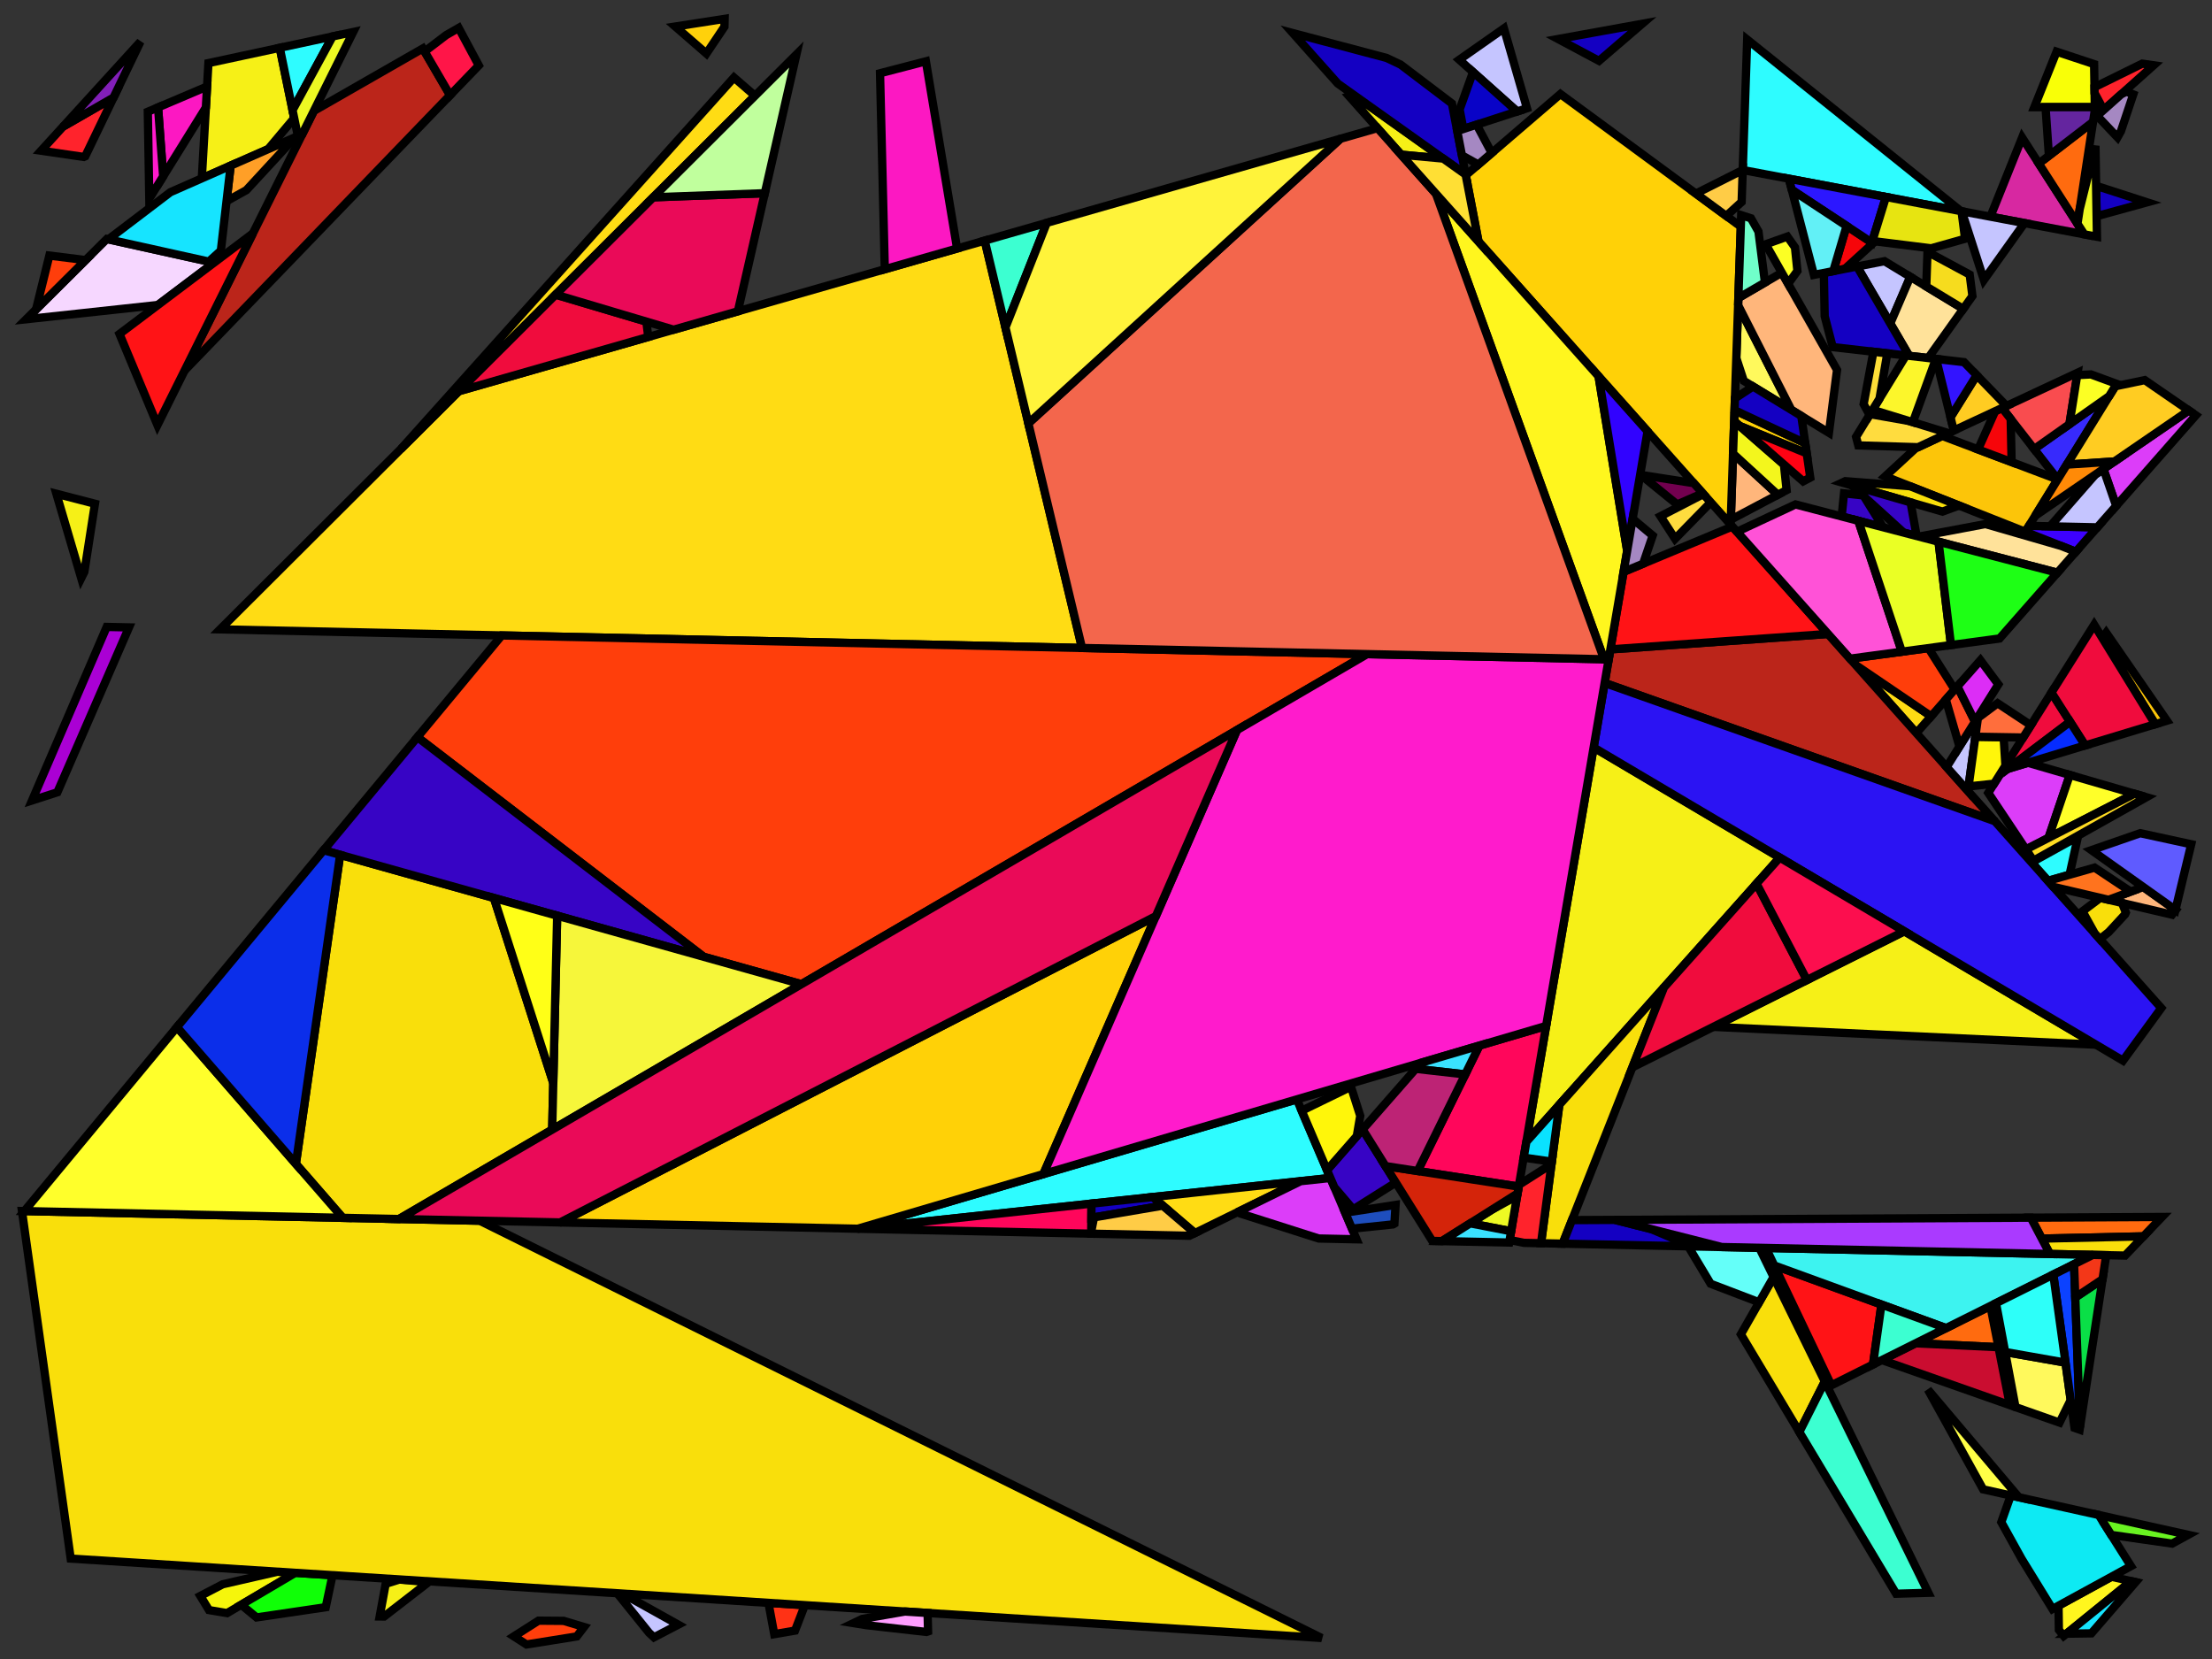<?xml version="1.0" encoding="iso-8859-1" standalone="no"?>
<!DOCTYPE svg PUBLIC "-//W3C//DTD SVG 1.0//EN" "http://www.w3.org/TR/2001/REC-SVG-20010904/DTD/svg10.dtd">
<svg xmlns="http://www.w3.org/2000/svg" width="800" height="600">
<rect width="100%" height="100%" fill="#333333" stroke="none"/>
<path style="fill:rgb(0, 0, 0);fill-opacity:0.0;fill-rule:evenodd;stroke:rgb(0, 0, 0);stroke-width:0.0;" d="M 0, 600 L 800, 600 L 800, 0 L 0, 0 z "/>
<path style="fill:rgb(255, 50, 21);fill-opacity:1.0;fill-rule:evenodd;stroke:rgb(0, 0, 0);stroke-width:3.0;" d="M 291.083, 580.534 L 287.534, 589.716 L 280.023, 591.017 L 277.921, 579.699 z "/>
<path style="fill:rgb(246, 215, 255);fill-opacity:1.0;fill-rule:evenodd;stroke:rgb(0, 0, 0);stroke-width:3.0;" d="M 77.385, 95.023 L 57.115, 110.302 L 9.465, 115.457 L 38.641, 86.436 z "/>
<path style="fill:rgb(246, 240, 23);fill-opacity:1.0;fill-rule:evenodd;stroke:rgb(0, 0, 0);stroke-width:3.0;" d="M 154.999, 572.189 L 138.926, 584.63 L 137.312, 584.615 L 139.483, 572.822 L 144.439, 571.26 z "/>
<path style="fill:rgb(246, 240, 23);fill-opacity:1.0;fill-rule:evenodd;stroke:rgb(0, 0, 0);stroke-width:3.0;" d="M 106.398, 42.733 L 96.979, 53.937 L 72.991, 64.497 L 75.377, 22.823 L 101.175, 17.283 z "/>
<path style="fill:rgb(246, 240, 23);fill-opacity:1.0;fill-rule:evenodd;stroke:rgb(0, 0, 0);stroke-width:3.0;" d="M 34.343, 182.184 L 30.504, 206.831 L 29.378, 209.092 L 20.392, 178.577 z "/>
<path style="fill:rgb(246, 240, 23);fill-opacity:1.0;fill-rule:evenodd;stroke:rgb(0, 0, 0);stroke-width:3.0;" d="M 521.95, 57.349 L 506.755, 55.954 L 487.84, 34.719 L 489.337, 34.142 z "/>
<path style="fill:rgb(246, 240, 23);fill-opacity:1.0;fill-rule:evenodd;stroke:rgb(0, 0, 0);stroke-width:3.0;" d="M 758.058, 377.829 L 619.629, 371.382 L 688.726, 336.809 z "/>
<path style="fill:rgb(246, 240, 23);fill-opacity:1.0;fill-rule:evenodd;stroke:rgb(0, 0, 0);stroke-width:3.0;" d="M 643.668, 310.15 L 552.033, 412.929 L 576.36, 270.326 z "/>
<path style="fill:rgb(246, 246, 11);fill-opacity:1.0;fill-rule:evenodd;stroke:rgb(0, 0, 0);stroke-width:3.0;" d="M 106.789, 568.837 L 82.12, 583.407 L 75.583, 582.309 L 72.455, 577.192 L 80.555, 572.971 L 100.378, 568.43 z "/>
<path style="fill:rgb(46, 252, 255);fill-opacity:1.0;fill-rule:evenodd;stroke:rgb(0, 0, 0);stroke-width:3.0;" d="M 105.805, 39.845 L 101.175, 17.283 L 120.293, 13.178 z "/>
<path style="fill:rgb(46, 252, 255);fill-opacity:1.0;fill-rule:evenodd;stroke:rgb(0, 0, 0);stroke-width:3.0;" d="M 751.241, 303.812 L 748.485, 316.354 L 740.679, 318.573 L 734.736, 311.902 L 750.405, 303.218 z "/>
<path style="fill:rgb(46, 252, 255);fill-opacity:1.0;fill-rule:evenodd;stroke:rgb(0, 0, 0);stroke-width:3.0;" d="M 709.183, 76.352 L 630.283, 61.491 L 631.894, 14.305 z "/>
<path style="fill:rgb(46, 252, 255);fill-opacity:1.0;fill-rule:evenodd;stroke:rgb(0, 0, 0);stroke-width:3.0;" d="M 481.147, 426.031 L 310.255, 444.381 L 469.018, 397.604 z "/>
<path style="fill:rgb(255, 220, 20);fill-opacity:1.0;fill-rule:evenodd;stroke:rgb(0, 0, 0);stroke-width:3.0;" d="M 391.328, 234.35 L 79.585, 227.62 L 165.947, 141.482 L 356.136, 87.019 z "/>
<path style="fill:rgb(255, 220, 20);fill-opacity:1.0;fill-rule:evenodd;stroke:rgb(0, 0, 0);stroke-width:3.0;" d="M 432.136, 445.961 L 416.884, 432.931 L 470.4, 427.185 z "/>
<path style="fill:rgb(255, 220, 20);fill-opacity:1.0;fill-rule:evenodd;stroke:rgb(0, 0, 0);stroke-width:3.0;" d="M 698.426, 259.049 L 693.077, 265.132 L 671.175, 240.543 z "/>
<path style="fill:rgb(255, 220, 20);fill-opacity:1.0;fill-rule:evenodd;stroke:rgb(0, 0, 0);stroke-width:3.0;" d="M 273.058, 34.647 L 144.973, 162.401 L 265.452, 28.038 z "/>
<path style="fill:rgb(255, 62, 11);fill-opacity:1.0;fill-rule:evenodd;stroke:rgb(0, 0, 0);stroke-width:3.0;" d="M 203.84, 586.207 L 211.215, 588.421 L 208.596, 591.84 L 190.411, 594.748 L 185.845, 591.811 L 194.748, 586.136 z "/>
<path style="fill:rgb(255, 62, 11);fill-opacity:1.0;fill-rule:evenodd;stroke:rgb(0, 0, 0);stroke-width:3.0;" d="M 706.93, 249.38 L 698.426, 259.049 L 671.175, 240.543 L 669.103, 238.218 L 697.446, 234.391 z "/>
<path style="fill:rgb(255, 62, 11);fill-opacity:1.0;fill-rule:evenodd;stroke:rgb(0, 0, 0);stroke-width:3.0;" d="M 494.433, 236.576 L 289.841, 355.951 L 254.461, 346.028 L 150.952, 266.6 L 181.454, 229.819 z "/>
<path style="fill:rgb(255, 62, 11);fill-opacity:1.0;fill-rule:evenodd;stroke:rgb(0, 0, 0);stroke-width:3.0;" d="M 30.969, 94.067 L 13.044, 111.897 L 17.852, 92.431 z "/>
<path style="fill:rgb(215, 40, 161);fill-opacity:1.0;fill-rule:evenodd;stroke:rgb(0, 0, 0);stroke-width:3.0;" d="M 753.82, 84.76 L 719.858, 78.363 L 731.33, 49.763 z "/>
<path style="fill:rgb(249, 255, 7);fill-opacity:1.0;fill-rule:evenodd;stroke:rgb(0, 0, 0);stroke-width:3.0;" d="M 757.36, 23.193 L 757.617, 38.747 L 735.743, 38.761 L 743.793, 18.69 z "/>
<path style="fill:rgb(252, 197, 9);fill-opacity:1.0;fill-rule:evenodd;stroke:rgb(0, 0, 0);stroke-width:3.0;" d="M 783.699, 260.647 L 779.476, 261.925 L 760.368, 230.799 L 761.737, 228.85 z "/>
<path style="fill:rgb(252, 197, 9);fill-opacity:1.0;fill-rule:evenodd;stroke:rgb(0, 0, 0);stroke-width:3.0;" d="M 744.174, 173.405 L 732.478, 192.328 L 681.797, 172.288 L 692.758, 162.174 L 702.429, 157.659 z "/>
<path style="fill:rgb(61, 1, 255);fill-opacity:1.0;fill-rule:evenodd;stroke:rgb(0, 0, 0);stroke-width:3.0;" d="M 758.525, 190.719 L 750.754, 199.554 L 733.98, 192.921 L 733.266, 191.054 L 733.795, 190.197 z "/>
<path style="fill:rgb(255, 249, 92);fill-opacity:1.0;fill-rule:evenodd;stroke:rgb(0, 0, 0);stroke-width:3.0;" d="M 747.017, 492.822 L 748.892, 506.349 L 744.861, 514.503 L 728.93, 508.895 L 725.193, 488.972 z "/>
<path style="fill:rgb(255, 249, 92);fill-opacity:1.0;fill-rule:evenodd;stroke:rgb(0, 0, 0);stroke-width:3.0;" d="M 647.857, 148.234 L 630.661, 137.744 L 627.961, 129.508 L 628.613, 110.393 z "/>
<path style="fill:rgb(16, 255, 7);fill-opacity:1.0;fill-rule:evenodd;stroke:rgb(0, 0, 0);stroke-width:3.0;" d="M 120.259, 569.692 L 117.801, 581.271 L 92.783, 584.964 L 87.251, 580.376 L 106.789, 568.837 z "/>
<path style="fill:rgb(220, 61, 249);fill-opacity:1.0;fill-rule:evenodd;stroke:rgb(0, 0, 0);stroke-width:3.0;" d="M 748.573, 280.269 L 740.877, 303.019 L 732.718, 307.207 L 719.089, 286.761 L 724.189, 278.661 L 733.42, 275.867 z "/>
<path style="fill:rgb(220, 61, 249);fill-opacity:1.0;fill-rule:evenodd;stroke:rgb(0, 0, 0);stroke-width:3.0;" d="M 794.164, 150.198 L 765.346, 182.964 L 760.736, 169.62 L 791.627, 148.451 z "/>
<path style="fill:rgb(220, 61, 249);fill-opacity:1.0;fill-rule:evenodd;stroke:rgb(0, 0, 0);stroke-width:3.0;" d="M 490.61, 448.21 L 476.911, 447.92 L 448.936, 438.992 L 448.553, 437.905 L 470.4, 427.185 L 481.147, 426.031 z "/>
<path style="fill:rgb(255, 6, 91);fill-opacity:1.0;fill-rule:evenodd;stroke:rgb(0, 0, 0);stroke-width:3.0;" d="M 549.266, 429.149 L 512.704, 423.52 L 535.047, 378.149 L 559.179, 371.039 z "/>
<path style="fill:rgb(255, 6, 91);fill-opacity:1.0;fill-rule:evenodd;stroke:rgb(0, 0, 0);stroke-width:3.0;" d="M 394.65, 446.178 L 310.226, 444.39 L 310.255, 444.381 L 394.747, 435.308 z "/>
<path style="fill:rgb(255, 107, 15);fill-opacity:1.0;fill-rule:evenodd;stroke:rgb(0, 0, 0);stroke-width:3.0;" d="M 722.784, 487.238 L 692.795, 485.819 L 719.852, 472.321 z "/>
<path style="fill:rgb(255, 107, 15);fill-opacity:1.0;fill-rule:evenodd;stroke:rgb(0, 0, 0);stroke-width:3.0;" d="M 775.207, 447.142 L 738.452, 447.961 L 734.463, 440.385 L 781.915, 440.131 z "/>
<path style="fill:rgb(255, 107, 15);fill-opacity:1.0;fill-rule:evenodd;stroke:rgb(0, 0, 0);stroke-width:3.0;" d="M 751.345, 80.909 L 737.356, 59.14 L 756.977, 44.069 z "/>
<path style="fill:rgb(187, 37, 26);fill-opacity:1.0;fill-rule:evenodd;stroke:rgb(0, 0, 0);stroke-width:3.0;" d="M 162.779, 34.432 L 66.785, 133.969 L 113.521, 40.109 L 152.923, 17.527 z "/>
<path style="fill:rgb(187, 37, 26);fill-opacity:1.0;fill-rule:evenodd;stroke:rgb(0, 0, 0);stroke-width:3.0;" d="M 721.459, 296.996 L 580.339, 247.001 L 582.41, 234.859 L 661.14, 229.277 z "/>
<path style="fill:rgb(255, 19, 22);fill-opacity:1.0;fill-rule:evenodd;stroke:rgb(0, 0, 0);stroke-width:3.0;" d="M 56.94, 153.741 L 43.214, 120.78 L 91.46, 84.413 z "/>
<path style="fill:rgb(255, 19, 22);fill-opacity:1.0;fill-rule:evenodd;stroke:rgb(0, 0, 0);stroke-width:3.0;" d="M 680.447, 471.802 L 677.398, 493.5 L 662.33, 501.017 L 641.677, 457.672 z "/>
<path style="fill:rgb(255, 19, 22);fill-opacity:1.0;fill-rule:evenodd;stroke:rgb(0, 0, 0);stroke-width:3.0;" d="M 661.14, 229.277 L 582.41, 234.859 L 587.195, 206.809 L 626.527, 190.419 z "/>
<path style="fill:rgb(55, 42, 252);fill-opacity:1.0;fill-rule:evenodd;stroke:rgb(0, 0, 0);stroke-width:3.0;" d="M 744.209, 173.347 L 735.678, 162.404 L 762.784, 143.294 z "/>
<path style="fill:rgb(255, 182, 123);fill-opacity:1.0;fill-rule:evenodd;stroke:rgb(0, 0, 0);stroke-width:3.0;" d="M 642.982, 178.933 L 625.966, 187.935 L 626.781, 164.065 z "/>
<path style="fill:rgb(255, 182, 123);fill-opacity:1.0;fill-rule:evenodd;stroke:rgb(0, 0, 0);stroke-width:3.0;" d="M 786.872, 329.139 L 785.551, 330.807 L 762.598, 325.426 L 775.135, 320.796 z "/>
<path style="fill:rgb(255, 182, 123);fill-opacity:1.0;fill-rule:evenodd;stroke:rgb(0, 0, 0);stroke-width:3.0;" d="M 664.388, 133.797 L 661.455, 156.529 L 647.857, 148.234 L 628.613, 110.393 L 628.703, 107.778 L 644.421, 98.623 z "/>
<path style="fill:rgb(197, 197, 255);fill-opacity:1.0;fill-rule:evenodd;stroke:rgb(0, 0, 0);stroke-width:3.0;" d="M 225.149, 576.349 L 245.297, 587.585 L 236.511, 592.162 L 234.737, 590.514 L 223.233, 576.228 z "/>
<path style="fill:rgb(197, 197, 255);fill-opacity:1.0;fill-rule:evenodd;stroke:rgb(0, 0, 0);stroke-width:3.0;" d="M 732.176, 80.683 L 717.503, 101.248 L 709.482, 76.408 z "/>
<path style="fill:rgb(197, 197, 255);fill-opacity:1.0;fill-rule:evenodd;stroke:rgb(0, 0, 0);stroke-width:3.0;" d="M 690.886, 100.113 L 683.639, 116.988 L 671.622, 96.386 L 681.556, 94.464 z "/>
<path style="fill:rgb(197, 197, 255);fill-opacity:1.0;fill-rule:evenodd;stroke:rgb(0, 0, 0);stroke-width:3.0;" d="M 765.346, 182.964 L 758.525, 190.719 L 741.432, 190.358 L 757.813, 171.623 L 760.736, 169.62 z "/>
<path style="fill:rgb(197, 197, 255);fill-opacity:1.0;fill-rule:evenodd;stroke:rgb(0, 0, 0);stroke-width:3.0;" d="M 552.245, 39.16 L 548.695, 40.316 L 527.761, 21.605 L 543.919, 10.272 z "/>
<path style="fill:rgb(197, 197, 255);fill-opacity:1.0;fill-rule:evenodd;stroke:rgb(0, 0, 0);stroke-width:3.0;" d="M 711.733, 286.077 L 704.02, 277.417 L 715.4, 259.232 z "/>
<path style="fill:rgb(249, 76, 79);fill-opacity:1.0;fill-rule:evenodd;stroke:rgb(0, 0, 0);stroke-width:3.0;" d="M 748.435, 153.41 L 735.678, 162.404 L 724.093, 147.545 L 751.393, 134.799 z "/>
<path style="fill:rgb(255, 226, 154);fill-opacity:1.0;fill-rule:evenodd;stroke:rgb(0, 0, 0);stroke-width:3.0;" d="M 710.037, 111.711 L 697.354, 129.485 L 690.468, 128.695 L 683.639, 116.988 L 690.886, 100.113 z "/>
<path style="fill:rgb(255, 226, 154);fill-opacity:1.0;fill-rule:evenodd;stroke:rgb(0, 0, 0);stroke-width:3.0;" d="M 745.432, 197.45 L 750.754, 199.554 L 744.088, 207.133 L 693.975, 194.065 L 718.063, 189.528 z "/>
<path style="fill:rgb(255, 220, 62);fill-opacity:1.0;fill-rule:evenodd;stroke:rgb(0, 0, 0);stroke-width:3.0;" d="M 618.728, 181.663 L 605.814, 194.875 L 600.539, 186.705 L 616.073, 178.682 z "/>
<path style="fill:rgb(255, 220, 62);fill-opacity:1.0;fill-rule:evenodd;stroke:rgb(0, 0, 0);stroke-width:3.0;" d="M 690.351, 152.245 L 704.626, 156.633 L 693.695, 161.737 L 672.08, 161.086 L 671.278, 158 L 676.321, 149.771 z "/>
<path style="fill:rgb(43, 19, 243);fill-opacity:1.0;fill-rule:evenodd;stroke:rgb(0, 0, 0);stroke-width:3.0;" d="M 721.459, 296.996 L 781.656, 364.577 L 767.803, 383.595 L 576.36, 270.326 L 580.339, 247.001 z "/>
<path style="fill:rgb(252, 24, 194);fill-opacity:1.0;fill-rule:evenodd;stroke:rgb(0, 0, 0);stroke-width:3.0;" d="M 74.456, 38.898 L 59.01, 63.778 L 57.165, 38.835 L 74.892, 31.295 z "/>
<path style="fill:rgb(252, 24, 194);fill-opacity:1.0;fill-rule:evenodd;stroke:rgb(0, 0, 0);stroke-width:3.0;" d="M 346.153, 89.878 L 319.997, 97.368 L 318.277, 26.49 L 334.861, 22.174 z "/>
<path style="fill:rgb(255, 209, 7);fill-opacity:1.0;fill-rule:evenodd;stroke:rgb(0, 0, 0);stroke-width:3.0;" d="M 377.359, 424.61 L 310.226, 444.39 L 202.583, 442.11 L 418.033, 331.331 z "/>
<path style="fill:rgb(255, 209, 7);fill-opacity:1.0;fill-rule:evenodd;stroke:rgb(0, 0, 0);stroke-width:3.0;" d="M 652.896, 160.313 L 653.426, 163.957 L 629.185, 154.054 L 627.182, 152.308 L 627.317, 148.353 z "/>
<path style="fill:rgb(255, 209, 7);fill-opacity:1.0;fill-rule:evenodd;stroke:rgb(0, 0, 0);stroke-width:3.0;" d="M 629.584, 81.958 L 625.905, 189.72 L 534.719, 87.348 L 530.112, 63.403 L 564.34, 34.005 z "/>
<path style="fill:rgb(249, 223, 11);fill-opacity:1.0;fill-rule:evenodd;stroke:rgb(0, 0, 0);stroke-width:3.0;" d="M 173.48, 441.493 L 477.965, 592.396 L 25.57, 563.682 L 7.952, 437.988 z "/>
<path style="fill:rgb(249, 223, 11);fill-opacity:1.0;fill-rule:evenodd;stroke:rgb(0, 0, 0);stroke-width:3.0;" d="M 768.552, 454.097 L 741.38, 453.522 L 738.452, 447.961 L 775.207, 447.142 z "/>
<path style="fill:rgb(249, 223, 11);fill-opacity:1.0;fill-rule:evenodd;stroke:rgb(0, 0, 0);stroke-width:3.0;" d="M 659.969, 499.634 L 650.754, 517.896 L 629.611, 482.567 L 641.446, 461.834 z "/>
<path style="fill:rgb(249, 223, 11);fill-opacity:1.0;fill-rule:evenodd;stroke:rgb(0, 0, 0);stroke-width:3.0;" d="M 178.631, 324.76 L 200.097, 391.677 L 199.705, 408.544 L 144.294, 440.875 L 123.959, 440.445 L 107.008, 420.944 L 123.012, 309.16 z "/>
<path style="fill:rgb(249, 223, 11);fill-opacity:1.0;fill-rule:evenodd;stroke:rgb(0, 0, 0);stroke-width:3.0;" d="M 565.158, 449.789 L 557.341, 449.624 L 563.955, 399.556 L 601.806, 357.102 z "/>
<path style="fill:rgb(249, 223, 11);fill-opacity:1.0;fill-rule:evenodd;stroke:rgb(0, 0, 0);stroke-width:3.0;" d="M 767.438, 326.56 L 768.837, 330.039 L 768.591, 330.654 L 762.628, 337.111 L 759.451, 339.648 L 757.553, 337.517 L 753.153, 329.582 L 759.609, 324.725 z "/>
<path style="fill:rgb(249, 223, 11);fill-opacity:1.0;fill-rule:evenodd;stroke:rgb(0, 0, 0);stroke-width:3.0;" d="M 690.792, 175.844 L 708.486, 182.841 L 702.505, 185.025 L 666.276, 174.538 L 667.378, 174.024 z "/>
<path style="fill:rgb(246, 5, 10);fill-opacity:1.0;fill-rule:evenodd;stroke:rgb(0, 0, 0);stroke-width:3.0;" d="M 677.392, 88.003 L 667.241, 97.234 L 663.022, 98.051 L 667.849, 81.716 z "/>
<path style="fill:rgb(246, 5, 10);fill-opacity:1.0;fill-rule:evenodd;stroke:rgb(0, 0, 0);stroke-width:3.0;" d="M 727.192, 151.52 L 727.527, 167.126 L 715.39, 162.548 L 721.567, 148.724 L 724.093, 147.545 z "/>
<path style="fill:rgb(55, 4, 197);fill-opacity:1.0;fill-rule:evenodd;stroke:rgb(0, 0, 0);stroke-width:3.0;" d="M 690.986, 181.691 L 693.178, 193.857 L 688.491, 192.634 L 669.647, 175.514 z "/>
<path style="fill:rgb(55, 4, 197);fill-opacity:1.0;fill-rule:evenodd;stroke:rgb(0, 0, 0);stroke-width:3.0;" d="M 673.649, 179.15 L 674.204, 179.654 L 681.035, 190.69 L 666.057, 186.784 L 666.917, 178.422 z "/>
<path style="fill:rgb(55, 4, 197);fill-opacity:1.0;fill-rule:evenodd;stroke:rgb(0, 0, 0);stroke-width:3.0;" d="M 254.461, 346.028 L 117.046, 307.487 L 150.952, 266.6 z "/>
<path style="fill:rgb(55, 4, 197);fill-opacity:1.0;fill-rule:evenodd;stroke:rgb(0, 0, 0);stroke-width:3.0;" d="M 504.816, 427.69 L 489.404, 437.385 L 482.572, 429.37 L 479.933, 423.184 L 492.818, 408.471 z "/>
<path style="fill:rgb(20, 0, 194);fill-opacity:1.0;fill-rule:evenodd;stroke:rgb(0, 0, 0);stroke-width:3.0;" d="M 776.516, 73.172 L 758.269, 78.189 L 758.088, 67.205 z "/>
<path style="fill:rgb(20, 0, 194);fill-opacity:1.0;fill-rule:evenodd;stroke:rgb(0, 0, 0);stroke-width:3.0;" d="M 578.304, 22.011 L 563.514, 14.112 L 593.909, 8.609 z "/>
<path style="fill:rgb(20, 0, 194);fill-opacity:1.0;fill-rule:evenodd;stroke:rgb(0, 0, 0);stroke-width:3.0;" d="M 690.468, 128.695 L 662.828, 125.526 L 659.923, 114.363 L 659.615, 98.71 L 671.622, 96.386 z "/>
<path style="fill:rgb(20, 0, 194);fill-opacity:1.0;fill-rule:evenodd;stroke:rgb(0, 0, 0);stroke-width:3.0;" d="M 501.476, 20.954 L 506.553, 23.362 L 525.118, 37.445 L 530.057, 63.117 L 483.844, 30.232 L 467.568, 11.96 z "/>
<path style="fill:rgb(20, 0, 194);fill-opacity:1.0;fill-rule:evenodd;stroke:rgb(0, 0, 0);stroke-width:3.0;" d="M 597.201, 444.528 L 611.82, 450.778 L 565.158, 449.789 L 568.526, 441.273 L 584.052, 441.19 z "/>
<path style="fill:rgb(20, 0, 194);fill-opacity:1.0;fill-rule:evenodd;stroke:rgb(0, 0, 0);stroke-width:3.0;" d="M 651.461, 150.433 L 652.896, 160.313 L 627.317, 148.353 L 627.463, 144.094 L 633.993, 139.777 z "/>
<path style="fill:rgb(20, 0, 194);fill-opacity:1.0;fill-rule:evenodd;stroke:rgb(0, 0, 0);stroke-width:3.0;" d="M 420.528, 436.045 L 394.702, 440.434 L 394.747, 435.308 L 416.884, 432.931 z "/>
<path style="fill:rgb(202, 13, 48);fill-opacity:1.0;fill-rule:evenodd;stroke:rgb(0, 0, 0);stroke-width:3.0;" d="M 722.784, 487.238 L 726.9, 508.18 L 680.623, 491.891 L 692.795, 485.819 z "/>
<path style="fill:rgb(255, 27, 204);fill-opacity:1.0;fill-rule:evenodd;stroke:rgb(0, 0, 0);stroke-width:3.0;" d="M 59.01, 63.778 L 53.995, 71.855 L 53.456, 40.412 L 57.165, 38.835 z "/>
<path style="fill:rgb(255, 27, 204);fill-opacity:1.0;fill-rule:evenodd;stroke:rgb(0, 0, 0);stroke-width:3.0;" d="M 581.795, 238.462 L 559.179, 371.039 L 377.359, 424.61 L 447.38, 264.03 L 494.433, 236.576 z "/>
<path style="fill:rgb(255, 35, 44);fill-opacity:1.0;fill-rule:evenodd;stroke:rgb(0, 0, 0);stroke-width:3.0;" d="M 30.828, 56.527 L 30.304, 56.76 L 14.857, 54.502 L 22.794, 45.795 L 41.066, 35.271 z "/>
<path style="fill:rgb(255, 35, 44);fill-opacity:1.0;fill-rule:evenodd;stroke:rgb(0, 0, 0);stroke-width:3.0;" d="M 557.341, 449.624 L 551.153, 449.493 L 545.97, 448.47 L 549.378, 428.492 L 561.12, 421.022 z "/>
<path style="fill:rgb(255, 35, 44);fill-opacity:1.0;fill-rule:evenodd;stroke:rgb(0, 0, 0);stroke-width:3.0;" d="M 778.901, 23.612 L 760.817, 39.761 L 757.533, 33.66 L 757.498, 31.527 L 774.774, 23.019 z "/>
<path style="fill:rgb(61, 243, 240);fill-opacity:1.0;fill-rule:evenodd;stroke:rgb(0, 0, 0);stroke-width:3.0;" d="M 756.876, 453.85 L 703.818, 480.32 L 641.677, 457.672 L 638.663, 451.346 z "/>
<path style="fill:rgb(237, 249, 35);fill-opacity:1.0;fill-rule:evenodd;stroke:rgb(0, 0, 0);stroke-width:3.0;" d="M 109.347, 48.492 L 107.726, 49.206 L 105.805, 39.845 L 120.293, 13.178 L 127.725, 11.582 z "/>
<path style="fill:rgb(237, 249, 35);fill-opacity:1.0;fill-rule:evenodd;stroke:rgb(0, 0, 0);stroke-width:3.0;" d="M 546.511, 445.3 L 531.72, 442.43 L 539.47, 437.548 L 548.696, 432.49 z "/>
<path style="fill:rgb(237, 249, 35);fill-opacity:1.0;fill-rule:evenodd;stroke:rgb(0, 0, 0);stroke-width:3.0;" d="M 758.392, 85.621 L 753.82, 84.76 L 751.345, 80.909 L 752.162, 75.564 L 757.849, 52.748 z "/>
<path style="fill:rgb(255, 82, 215);fill-opacity:1.0;fill-rule:evenodd;stroke:rgb(0, 0, 0);stroke-width:3.0;" d="M 672.087, 188.356 L 687.834, 235.689 L 669.103, 238.218 L 628.212, 192.31 L 649.369, 182.432 z "/>
<path style="fill:rgb(9, 3, 199);fill-opacity:1.0;fill-rule:evenodd;stroke:rgb(0, 0, 0);stroke-width:3.0;" d="M 548.695, 40.316 L 529.24, 46.653 L 527.898, 39.58 L 532.742, 26.058 z "/>
<path style="fill:rgb(255, 246, 30);fill-opacity:1.0;fill-rule:evenodd;stroke:rgb(0, 0, 0);stroke-width:3.0;" d="M 770.808, 571.846 L 746.373, 591.657 L 744.622, 589.482 L 744.494, 580.722 L 763.642, 570.256 z "/>
<path style="fill:rgb(255, 246, 30);fill-opacity:1.0;fill-rule:evenodd;stroke:rgb(0, 0, 0);stroke-width:3.0;" d="M 578.15, 136.107 L 588.49, 199.219 L 581.795, 238.462 L 580.121, 238.426 L 519.328, 70.07 z "/>
<path style="fill:rgb(49, 2, 255);fill-opacity:1.0;fill-rule:evenodd;stroke:rgb(0, 0, 0);stroke-width:3.0;" d="M 595.863, 155.993 L 588.49, 199.219 L 578.15, 136.107 z "/>
<path style="fill:rgb(44, 23, 255);fill-opacity:1.0;fill-rule:evenodd;stroke:rgb(0, 0, 0);stroke-width:3.0;" d="M 682.07, 71.245 L 676.989, 87.738 L 648.031, 68.66 L 646.984, 64.636 z "/>
<path style="fill:rgb(252, 246, 43);fill-opacity:1.0;fill-rule:evenodd;stroke:rgb(0, 0, 0);stroke-width:3.0;" d="M 700.138, 129.804 L 691.818, 152.696 L 677.27, 148.224 L 689.319, 128.564 z "/>
<path style="fill:rgb(240, 12, 61);fill-opacity:1.0;fill-rule:evenodd;stroke:rgb(0, 0, 0);stroke-width:3.0;" d="M 748.675, 261.038 L 726.478, 277.819 L 726.954, 274.27 L 741.941, 250.469 z "/>
<path style="fill:rgb(240, 12, 61);fill-opacity:1.0;fill-rule:evenodd;stroke:rgb(0, 0, 0);stroke-width:3.0;" d="M 653.499, 354.435 L 590.372, 386.022 L 601.806, 357.102 L 635.269, 319.571 z "/>
<path style="fill:rgb(252, 14, 78);fill-opacity:1.0;fill-rule:evenodd;stroke:rgb(0, 0, 0);stroke-width:3.0;" d="M 688.726, 336.809 L 653.499, 354.435 L 635.269, 319.571 L 643.668, 310.15 z "/>
<path style="fill:rgb(255, 255, 43);fill-opacity:1.0;fill-rule:evenodd;stroke:rgb(0, 0, 0);stroke-width:3.0;" d="M 123.959, 440.445 L 8.811, 438.006 L 63.995, 371.461 z "/>
<path style="fill:rgb(246, 246, 58);fill-opacity:1.0;fill-rule:evenodd;stroke:rgb(0, 0, 0);stroke-width:3.0;" d="M 289.841, 355.951 L 199.705, 408.544 L 201.506, 331.176 z "/>
<path style="fill:rgb(165, 136, 194);fill-opacity:1.0;fill-rule:evenodd;stroke:rgb(0, 0, 0);stroke-width:3.0;" d="M 771.529, 34.138 L 767.068, 47.443 L 765.823, 49.669 L 758.444, 41.88 L 767.111, 34.141 L 769.048, 33.126 z "/>
<path style="fill:rgb(165, 136, 194);fill-opacity:1.0;fill-rule:evenodd;stroke:rgb(0, 0, 0);stroke-width:3.0;" d="M 597.723, 193.704 L 594.254, 203.867 L 587.195, 206.809 L 590.466, 187.636 z "/>
<path style="fill:rgb(165, 136, 194);fill-opacity:1.0;fill-rule:evenodd;stroke:rgb(0, 0, 0);stroke-width:3.0;" d="M 539.507, 55.334 L 534.65, 59.505 L 528.726, 56.197 L 527.028, 47.373 L 534.046, 45.087 z "/>
<path style="fill:rgb(255, 246, 10);fill-opacity:1.0;fill-rule:evenodd;stroke:rgb(0, 0, 0);stroke-width:3.0;" d="M 491.955, 403.559 L 490.703, 410.886 L 479.933, 423.184 L 470.829, 401.847 L 472.287, 400.978 L 488.594, 393.038 z "/>
<path style="fill:rgb(255, 246, 10);fill-opacity:1.0;fill-rule:evenodd;stroke:rgb(0, 0, 0);stroke-width:3.0;" d="M 724.643, 266.616 L 725.299, 276.898 L 721.184, 283.434 L 711.96, 284.42 L 714.415, 266.445 z "/>
<path style="fill:rgb(12, 66, 255);fill-opacity:1.0;fill-rule:evenodd;stroke:rgb(0, 0, 0);stroke-width:3.0;" d="M 752.275, 516.049 L 752.121, 517.058 L 750.287, 516.413 L 742.602, 460.971 L 750.113, 457.224 z "/>
<path style="fill:rgb(255, 157, 255);fill-opacity:1.0;fill-rule:evenodd;stroke:rgb(0, 0, 0);stroke-width:3.0;" d="M 335.479, 583.352 L 335.646, 590.018 L 335.042, 590.216 L 313.402, 587.774 L 308.686, 587.023 L 311.833, 585.51 L 327.299, 582.833 z "/>
<path style="fill:rgb(114, 0, 79);fill-opacity:1.0;fill-rule:evenodd;stroke:rgb(0, 0, 0);stroke-width:3.0;" d="M 612.554, 174.732 L 615.813, 178.391 L 606.571, 182.44 L 594.265, 172.442 L 594.186, 171.884 z "/>
<path style="fill:rgb(11, 46, 234);fill-opacity:1.0;fill-rule:evenodd;stroke:rgb(0, 0, 0);stroke-width:3.0;" d="M 123.012, 309.16 L 107.008, 420.944 L 63.995, 371.461 L 117.046, 307.487 z "/>
<path style="fill:rgb(45, 255, 249);fill-opacity:1.0;fill-rule:evenodd;stroke:rgb(0, 0, 0);stroke-width:3.0;" d="M 747.017, 492.822 L 725.193, 488.972 L 721.88, 471.309 L 742.602, 460.971 z "/>
<path style="fill:rgb(100, 37, 159);fill-opacity:1.0;fill-rule:evenodd;stroke:rgb(0, 0, 0);stroke-width:3.0;" d="M 757.634, 39.77 L 756.977, 44.069 L 741.019, 56.327 L 739.798, 38.758 L 757.617, 38.747 z "/>
<path style="fill:rgb(100, 255, 249);fill-opacity:1.0;fill-rule:evenodd;stroke:rgb(0, 0, 0);stroke-width:3.0;" d="M 636.282, 451.296 L 641.446, 461.834 L 636.22, 470.989 L 618.67, 464.285 L 610.57, 450.751 z "/>
<path style="fill:rgb(255, 159, 39);fill-opacity:1.0;fill-rule:evenodd;stroke:rgb(0, 0, 0);stroke-width:3.0;" d="M 89.104, 68.764 L 81.937, 72.754 L 83.419, 59.906 L 106.775, 49.624 z "/>
<path style="fill:rgb(212, 36, 10);fill-opacity:1.0;fill-rule:evenodd;stroke:rgb(0, 0, 0);stroke-width:3.0;" d="M 549.266, 429.149 L 548.84, 431.645 L 521.506, 448.865 L 517.987, 448.79 L 501.097, 421.734 z "/>
<path style="fill:rgb(170, 0, 212);fill-opacity:1.0;fill-rule:evenodd;stroke:rgb(0, 0, 0);stroke-width:3.0;" d="M 46.649, 226.909 L 20.747, 286.54 L 11.594, 289.491 L 38.586, 226.735 z "/>
<path style="fill:rgb(255, 255, 41);fill-opacity:1.0;fill-rule:evenodd;stroke:rgb(0, 0, 0);stroke-width:3.0;" d="M 771.963, 287.063 L 740.877, 303.019 L 748.573, 280.269 z "/>
<path style="fill:rgb(243, 246, 29);fill-opacity:1.0;fill-rule:evenodd;stroke:rgb(0, 0, 0);stroke-width:3.0;" d="M 645.175, 167.999 L 646.158, 177.253 L 642.982, 178.933 L 626.781, 164.065 L 627.182, 152.308 z "/>
<path style="fill:rgb(243, 102, 76);fill-opacity:1.0;fill-rule:evenodd;stroke:rgb(0, 0, 0);stroke-width:3.0;" d="M 519.328, 70.07 L 580.121, 238.426 L 391.328, 234.35 L 371.923, 153.111 L 484.796, 50.176 L 498.191, 46.34 z "/>
<path style="fill:rgb(255, 255, 23);fill-opacity:1.0;fill-rule:evenodd;stroke:rgb(0, 0, 0);stroke-width:3.0;" d="M 201.506, 331.176 L 200.097, 391.677 L 178.631, 324.76 z "/>
<path style="fill:rgb(170, 58, 255);fill-opacity:1.0;fill-rule:evenodd;stroke:rgb(0, 0, 0);stroke-width:3.0;" d="M 741.38, 453.522 L 622.724, 451.008 L 584.052, 441.19 L 734.463, 440.385 z "/>
<path style="fill:rgb(30, 78, 189);fill-opacity:1.0;fill-rule:evenodd;stroke:rgb(0, 0, 0);stroke-width:3.0;" d="M 504.306, 442.534 L 503.81, 442.821 L 488.969, 444.364 L 486.503, 438.584 L 504.732, 435.779 z "/>
<path style="fill:rgb(60, 255, 209);fill-opacity:1.0;fill-rule:evenodd;stroke:rgb(0, 0, 0);stroke-width:3.0;" d="M 363.637, 118.424 L 356.136, 87.019 L 378.592, 80.589 z "/>
<path style="fill:rgb(60, 255, 209);fill-opacity:1.0;fill-rule:evenodd;stroke:rgb(0, 0, 0);stroke-width:3.0;" d="M 703.818, 480.32 L 677.398, 493.5 L 680.447, 471.802 z "/>
<path style="fill:rgb(60, 255, 209);fill-opacity:1.0;fill-rule:evenodd;stroke:rgb(0, 0, 0);stroke-width:3.0;" d="M 697.417, 576.058 L 685.765, 576.398 L 650.754, 517.896 L 659.969, 499.634 z "/>
<path style="fill:rgb(255, 115, 30);fill-opacity:1.0;fill-rule:evenodd;stroke:rgb(0, 0, 0);stroke-width:3.0;" d="M 770.606, 322.468 L 762.598, 325.426 L 742.608, 320.739 L 740.679, 318.573 L 757.535, 313.781 z "/>
<path style="fill:rgb(255, 204, 70);fill-opacity:1.0;fill-rule:evenodd;stroke:rgb(0, 0, 0);stroke-width:3.0;" d="M 432.136, 445.961 L 430.161, 446.93 L 394.65, 446.178 L 394.657, 445.407 L 395.676, 440.269 L 420.528, 436.045 z "/>
<path style="fill:rgb(255, 204, 70);fill-opacity:1.0;fill-rule:evenodd;stroke:rgb(0, 0, 0);stroke-width:3.0;" d="M 629.889, 73.036 L 624.324, 78.092 L 613.336, 70.016 L 630.283, 61.483 z "/>
<path style="fill:rgb(246, 220, 30);fill-opacity:1.0;fill-rule:evenodd;stroke:rgb(0, 0, 0);stroke-width:3.0;" d="M 698.775, 91.98 L 712.357, 99.301 L 713.353, 107.063 L 710.037, 111.711 L 696.658, 103.609 L 697.095, 91.457 L 697.331, 91.411 z "/>
<path style="fill:rgb(130, 31, 184);fill-opacity:1.0;fill-rule:evenodd;stroke:rgb(0, 0, 0);stroke-width:3.0;" d="M 41.066, 35.271 L 22.794, 45.795 L 50.791, 15.079 z "/>
<path style="fill:rgb(98, 240, 246);fill-opacity:1.0;fill-rule:evenodd;stroke:rgb(0, 0, 0);stroke-width:3.0;" d="M 667.849, 81.716 L 663.022, 98.051 L 656.031, 99.404 L 648.031, 68.66 z "/>
<path style="fill:rgb(13, 234, 243);fill-opacity:1.0;fill-rule:evenodd;stroke:rgb(0, 0, 0);stroke-width:3.0;" d="M 759.023, 547.914 L 770.69, 566.404 L 742.305, 581.918 L 731.12, 563.737 L 723.797, 550.511 L 727.22, 540.861 z "/>
<path style="fill:rgb(255, 209, 11);fill-opacity:1.0;fill-rule:evenodd;stroke:rgb(0, 0, 0);stroke-width:3.0;" d="M 261.999, 9.661 L 255.478, 19.371 L 244.226, 9.594 L 262.074, 6.821 z "/>
<path style="fill:rgb(255, 204, 34);fill-opacity:1.0;fill-rule:evenodd;stroke:rgb(0, 0, 0);stroke-width:3.0;" d="M 791.627, 148.451 L 764.709, 166.898 L 747.493, 168.034 L 765.003, 139.703 L 775.682, 137.47 z "/>
<path style="fill:rgb(255, 204, 34);fill-opacity:1.0;fill-rule:evenodd;stroke:rgb(0, 0, 0);stroke-width:3.0;" d="M 725.675, 146.806 L 706.605, 155.71 L 705.422, 150.912 L 714.896, 135.69 z "/>
<path style="fill:rgb(51, 20, 255);fill-opacity:1.0;fill-rule:evenodd;stroke:rgb(0, 0, 0);stroke-width:3.0;" d="M 710.321, 130.972 L 714.896, 135.69 L 705.422, 150.912 L 700.22, 129.814 z "/>
<path style="fill:rgb(240, 12, 61);fill-opacity:1.0;fill-rule:evenodd;stroke:rgb(0, 0, 0);stroke-width:3.0;" d="M 233.761, 116.31 L 234.458, 121.863 L 165.947, 141.482 L 200.961, 106.558 z "/>
<path style="fill:rgb(240, 12, 61);fill-opacity:1.0;fill-rule:evenodd;stroke:rgb(0, 0, 0);stroke-width:3.0;" d="M 779.476, 261.925 L 754.129, 269.598 L 741.941, 250.469 L 757.386, 225.941 z "/>
<path style="fill:rgb(255, 223, 56);fill-opacity:1.0;fill-rule:evenodd;stroke:rgb(0, 0, 0);stroke-width:3.0;" d="M 682.57, 127.79 L 679.755, 144.169 L 676.147, 150.055 L 674.013, 146.152 L 677.543, 127.213 z "/>
<path style="fill:rgb(22, 228, 255);fill-opacity:1.0;fill-rule:evenodd;stroke:rgb(0, 0, 0);stroke-width:3.0;" d="M 79.871, 90.661 L 75.508, 94.607 L 39.193, 86.558 L 61.626, 69.5 L 83.419, 59.906 z "/>
<path style="fill:rgb(22, 228, 255);fill-opacity:1.0;fill-rule:evenodd;stroke:rgb(0, 0, 0);stroke-width:3.0;" d="M 772.377, 572.193 L 756.372, 590.723 L 747.366, 590.851 L 770.808, 571.846 z "/>
<path style="fill:rgb(10, 223, 71);fill-opacity:1.0;fill-rule:evenodd;stroke:rgb(0, 0, 0);stroke-width:3.0;" d="M 752.275, 516.049 L 750.555, 469.24 L 760.418, 462.643 z "/>
<path style="fill:rgb(243, 55, 24);fill-opacity:1.0;fill-rule:evenodd;stroke:rgb(0, 0, 0);stroke-width:3.0;" d="M 761.743, 453.953 L 760.418, 462.643 L 750.555, 469.24 L 750.113, 457.224 L 756.876, 453.85 z "/>
<path style="fill:rgb(255, 110, 60);fill-opacity:1.0;fill-rule:evenodd;stroke:rgb(0, 0, 0);stroke-width:3.0;" d="M 734.497, 262.29 L 731.699, 266.734 L 714.415, 266.445 L 715.343, 259.653 L 722.46, 254.346 z "/>
<path style="fill:rgb(58, 226, 255);fill-opacity:1.0;fill-rule:evenodd;stroke:rgb(0, 0, 0);stroke-width:3.0;" d="M 529.91, 388.581 L 512.016, 386.551 L 513.923, 384.373 L 535.047, 378.149 z "/>
<path style="fill:rgb(58, 226, 255);fill-opacity:1.0;fill-rule:evenodd;stroke:rgb(0, 0, 0);stroke-width:3.0;" d="M 546.511, 445.3 L 545.815, 449.38 L 521.506, 448.865 L 531.72, 442.43 z "/>
<path style="fill:rgb(112, 255, 202);fill-opacity:1.0;fill-rule:evenodd;stroke:rgb(0, 0, 0);stroke-width:3.0;" d="M 633.257, 78.954 L 635.975, 83.742 L 638.316, 102.178 L 628.703, 107.778 L 629.726, 77.811 z "/>
<path style="fill:rgb(105, 243, 33);fill-opacity:1.0;fill-rule:evenodd;stroke:rgb(0, 0, 0);stroke-width:3.0;" d="M 791.387, 555.092 L 785.589, 558.261 L 763.575, 555.128 L 760.669, 550.523 L 759.725, 548.07 z "/>
<path style="fill:rgb(234, 10, 88);fill-opacity:1.0;fill-rule:evenodd;stroke:rgb(0, 0, 0);stroke-width:3.0;" d="M 418.033, 331.331 L 202.583, 442.11 L 144.294, 440.875 L 447.38, 264.03 z "/>
<path style="fill:rgb(234, 10, 88);fill-opacity:1.0;fill-rule:evenodd;stroke:rgb(0, 0, 0);stroke-width:3.0;" d="M 266.873, 112.581 L 243.616, 119.24 L 200.961, 106.558 L 236.258, 71.352 L 276.599, 69.875 z "/>
<path style="fill:rgb(192, 255, 157);fill-opacity:1.0;fill-rule:evenodd;stroke:rgb(0, 0, 0);stroke-width:3.0;" d="M 276.599, 69.875 L 236.258, 71.352 L 288.022, 19.722 z "/>
<path style="fill:rgb(6, 44, 255);fill-opacity:1.0;fill-rule:evenodd;stroke:rgb(0, 0, 0);stroke-width:3.0;" d="M 754.129, 269.598 L 726.457, 277.975 L 726.478, 277.819 L 748.675, 261.038 z "/>
<path style="fill:rgb(255, 75, 36);fill-opacity:1.0;fill-rule:evenodd;stroke:rgb(0, 0, 0);stroke-width:3.0;" d="M 714.295, 260.997 L 708.662, 270 L 703.735, 253.014 L 707.929, 248.245 z "/>
<path style="fill:rgb(220, 45, 246);fill-opacity:1.0;fill-rule:evenodd;stroke:rgb(0, 0, 0);stroke-width:3.0;" d="M 722.73, 247.52 L 714.295, 260.997 L 707.929, 248.245 L 716.248, 238.786 z "/>
<path style="fill:rgb(255, 243, 58);fill-opacity:1.0;fill-rule:evenodd;stroke:rgb(0, 0, 0);stroke-width:3.0;" d="M 371.923, 153.111 L 363.637, 118.424 L 378.592, 80.589 L 484.796, 50.176 z "/>
<path style="fill:rgb(189, 35, 117);fill-opacity:1.0;fill-rule:evenodd;stroke:rgb(0, 0, 0);stroke-width:3.0;" d="M 529.91, 388.581 L 512.704, 423.52 L 501.097, 421.734 L 492.818, 408.471 L 512.016, 386.551 z "/>
<path style="fill:rgb(255, 255, 71);fill-opacity:1.0;fill-rule:evenodd;stroke:rgb(0, 0, 0);stroke-width:3.0;" d="M 730.137, 541.508 L 717.227, 538.645 L 697.253, 502.57 z "/>
<path style="fill:rgb(10, 226, 255);fill-opacity:1.0;fill-rule:evenodd;stroke:rgb(0, 0, 0);stroke-width:3.0;" d="M 561.237, 420.13 L 551.053, 418.671 L 552.033, 412.929 L 563.955, 399.556 z "/>
<path style="fill:rgb(255, 223, 52);fill-opacity:1.0;fill-rule:evenodd;stroke:rgb(0, 0, 0);stroke-width:3.0;" d="M 521.95, 57.349 L 530.057, 63.117 L 534.719, 87.348 L 506.755, 55.954 z "/>
<path style="fill:rgb(231, 228, 17);fill-opacity:1.0;fill-rule:evenodd;stroke:rgb(0, 0, 0);stroke-width:3.0;" d="M 709.417, 76.396 L 710.694, 86.348 L 698.423, 89.812 L 677.168, 87.158 L 682.07, 71.245 z "/>
<path style="fill:rgb(252, 255, 36);fill-opacity:1.0;fill-rule:evenodd;stroke:rgb(0, 0, 0);stroke-width:3.0;" d="M 649.178, 89.461 L 650.055, 97.985 L 646.696, 102.63 L 638.59, 88.349 L 646.427, 85.559 z "/>
<path style="fill:rgb(252, 255, 36);fill-opacity:1.0;fill-rule:evenodd;stroke:rgb(0, 0, 0);stroke-width:3.0;" d="M 765.54, 138.834 L 762.784, 143.294 L 748.435, 153.41 L 751.255, 135.668 L 756.206, 135.412 z "/>
<path style="fill:rgb(255, 138, 7);fill-opacity:1.0;fill-rule:evenodd;stroke:rgb(0, 0, 0);stroke-width:3.0;" d="M 736.062, 186.53 L 747.493, 168.034 L 764.709, 166.898 z "/>
<path style="fill:rgb(234, 255, 37);fill-opacity:1.0;fill-rule:evenodd;stroke:rgb(0, 0, 0);stroke-width:3.0;" d="M 701.095, 195.921 L 705.602, 233.289 L 687.834, 235.689 L 672.087, 188.356 z "/>
<path style="fill:rgb(30, 255, 21);fill-opacity:1.0;fill-rule:evenodd;stroke:rgb(0, 0, 0);stroke-width:3.0;" d="M 744.088, 207.133 L 723.169, 230.918 L 705.602, 233.289 L 701.095, 195.921 z "/>
<path style="fill:rgb(255, 220, 34);fill-opacity:1.0;fill-rule:evenodd;stroke:rgb(0, 0, 0);stroke-width:3.0;" d="M 776.291, 288.32 L 735.427, 311.272 L 732.718, 307.207 L 771.963, 287.063 z "/>
<path style="fill:rgb(255, 2, 19);fill-opacity:1.0;fill-rule:evenodd;stroke:rgb(0, 0, 0);stroke-width:3.0;" d="M 653.426, 163.957 L 654.701, 172.733 L 652.15, 174.083 L 629.185, 154.054 z "/>
<path style="fill:rgb(95, 91, 255);fill-opacity:1.0;fill-rule:evenodd;stroke:rgb(0, 0, 0);stroke-width:3.0;" d="M 792.488, 305.34 L 786.783, 329.076 L 756.382, 307.467 L 774.037, 301.338 z "/>
<path style="fill:rgb(255, 21, 72);fill-opacity:1.0;fill-rule:evenodd;stroke:rgb(0, 0, 0);stroke-width:3.0;" d="M 173.161, 23.667 L 162.779, 34.432 L 153.565, 18.629 L 161.377, 12.682 L 165.882, 10.1 z "/>
</svg>